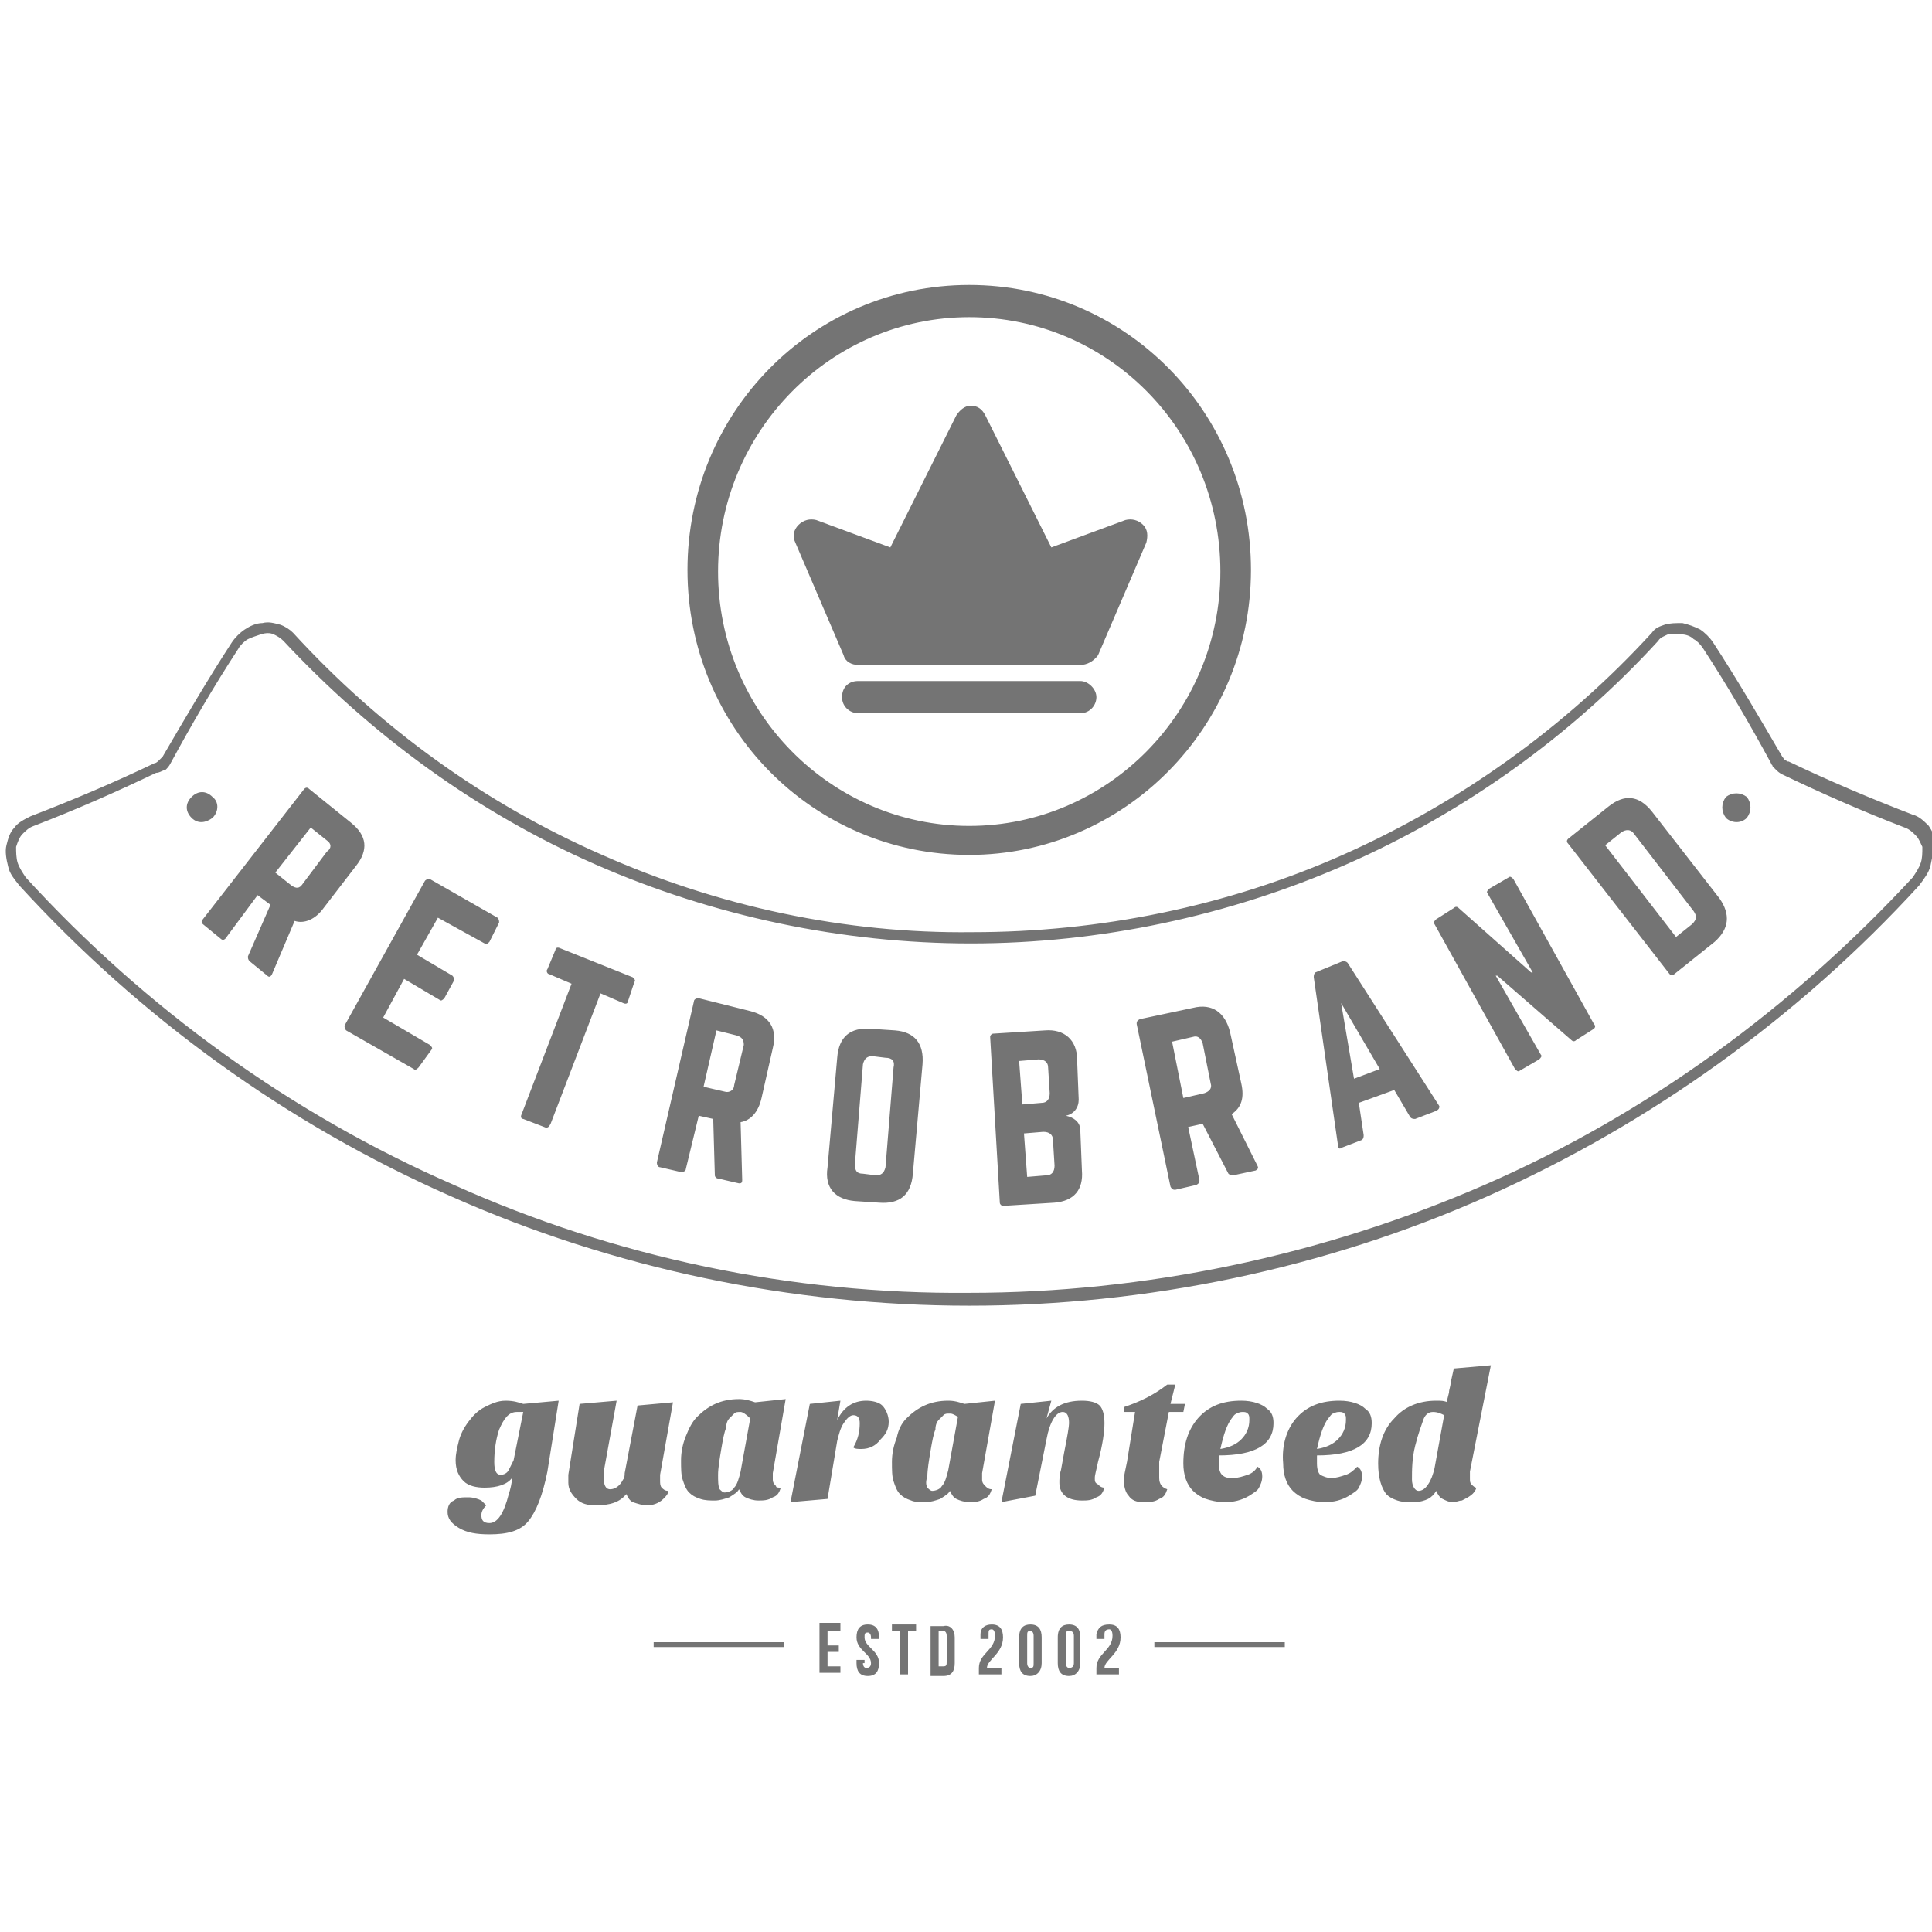 <svg xmlns:xlink="http://www.w3.org/1999/xlink" xmlns="http://www.w3.org/2000/svg" viewBox="0 0 120 120" width="120"  height="120" >
												<style type="text/css">
													.st0 {
														fill: #3A3A3A;
													}
												</style>
												<path class="st0" d="M119.9,53.8c-0.1,0.4-0.4,0.8-0.7,1.2c-7.5,8.2-16.7,14.8-26.8,19.3c-10.1,4.5-21.2,6.8-32.2,6.8
												c-11,0-22.1-2.3-32.2-6.8C17.8,69.8,8.7,63.2,1.2,55c-0.3-0.4-0.6-0.7-0.7-1.2c-0.1-0.4-0.2-0.9-0.1-1.3c0.1-0.4,0.2-0.8,0.5-1.1
												c0.2-0.3,0.6-0.5,1-0.7c2.6-1,5.2-2.1,7.7-3.3c0.1,0,0.2-0.1,0.3-0.2c0.1-0.1,0.1-0.1,0.2-0.2c1.4-2.4,2.8-4.8,4.3-7.1
												c0.2-0.3,0.5-0.6,0.8-0.8c0.3-0.2,0.7-0.4,1.1-0.4c0.4-0.1,0.7,0,1.1,0.1c0.3,0.1,0.6,0.3,0.8,0.5c5.4,5.9,11.9,10.6,19.2,13.8
												c7.2,3.2,15.1,4.9,23,4.8c7.9,0,15.8-1.6,23-4.8c7.2-3.2,13.8-7.9,19.2-13.8c0.2-0.3,0.5-0.4,0.8-0.5c0.3-0.1,0.7-0.1,1.1-0.1
												c0.4,0.1,0.7,0.2,1.1,0.4c0.3,0.2,0.6,0.5,0.8,0.8c1.5,2.3,2.9,4.7,4.3,7.1c0.1,0.1,0.1,0.2,0.2,0.2l0,0c0.1,0.1,0.1,0.1,0.2,0.1
												c2.5,1.2,5.1,2.3,7.7,3.3c0.4,0.1,0.7,0.4,1,0.7c0.2,0.3,0.4,0.7,0.5,1.1C120,53,120,53.4,119.9,53.8z M119,51.9
												c-0.2-0.2-0.4-0.4-0.7-0.5c-2.6-1-5.1-2.1-7.6-3.3c-0.2-0.1-0.3-0.2-0.4-0.3l-0.2-0.2l0,0c0-0.1-0.1-0.1-0.1-0.2
												c-1.3-2.4-2.7-4.8-4.2-7.1c-0.2-0.3-0.4-0.5-0.6-0.6c-0.2-0.2-0.5-0.3-0.8-0.3c-0.3,0-0.6,0-0.8,0c-0.2,0.1-0.5,0.2-0.6,0.4
												c-5.4,5.9-12.1,10.7-19.4,13.9c-7.3,3.2-15.3,4.9-23.3,4.9c-8,0-16-1.7-23.3-4.9c-7.3-3.2-13.9-8-19.4-13.9
												c-0.2-0.2-0.4-0.3-0.6-0.4c-0.2-0.1-0.5-0.1-0.8,0c-0.3,0.1-0.6,0.2-0.8,0.3s-0.5,0.4-0.6,0.6c-1.5,2.3-2.9,4.7-4.2,7.1
												c-0.1,0.2-0.2,0.3-0.3,0.4C10,47.9,9.9,48,9.7,48c-2.5,1.2-5,2.3-7.6,3.3c-0.3,0.1-0.5,0.3-0.7,0.5c-0.2,0.2-0.3,0.5-0.4,0.8
												c0,0.3,0,0.7,0.1,1c0.1,0.3,0.3,0.6,0.5,0.9c7.4,8.1,16.5,14.7,26.6,19.1c10,4.5,21,6.8,32,6.7c10.9,0,21.9-2.3,32-6.7
												c10.1-4.4,19.1-11,26.6-19.1c0.2-0.3,0.4-0.6,0.5-0.9c0.1-0.3,0.1-0.6,0.1-1C119.3,52.4,119.2,52.1,119,51.9z M107.2,50.8
												c-0.3-0.4-0.3-0.9,0-1.3c0.4-0.3,0.9-0.3,1.3,0c0.3,0.4,0.3,0.9,0,1.3C108.1,51.2,107.5,51.1,107.2,50.8z M106.5,58.5l-2.5,2
												c-0.1,0.1-0.2,0.1-0.3,0l-6.3-8.1c-0.1-0.1-0.1-0.2,0-0.3l2.5-2c1-0.8,1.9-0.7,2.7,0.3l4.2,5.4C107.5,56.8,107.4,57.7,106.5,58.5z
												 M105.2,56.6l-3.7-4.8c-0.2-0.3-0.5-0.3-0.8-0.1l-1,0.8l4.4,5.7l1-0.8C105.4,57.1,105.4,56.9,105.2,56.6z M99,63.9l-1.1,0.7
												c-0.1,0.1-0.2,0.1-0.3,0l-4.6-4l-0.1,0l2.8,4.9c0.1,0.1,0,0.2-0.1,0.3l-1.2,0.7c-0.1,0.1-0.2,0-0.3-0.1l-5-9c-0.1-0.1,0-0.2,0.1-0.3
												l1.1-0.7c0.1-0.1,0.2-0.1,0.3,0l4.5,4l0.1,0l-2.8-4.9c-0.1-0.1,0-0.2,0.1-0.3l1.2-0.7c0.1-0.1,0.2,0,0.3,0.1l5,9
												C99.1,63.7,99.1,63.8,99,63.9z M89.2,69l-1.3,0.5c-0.1,0-0.2,0-0.3-0.1l-1-1.7l-2.2,0.8l0.3,2c0,0.1,0,0.2-0.1,0.3l-1.3,0.5
												c-0.1,0.1-0.2,0-0.2-0.2l-1.5-10.4c0-0.1,0-0.2,0.1-0.3l1.7-0.7c0.1,0,0.2,0,0.3,0.1l5.7,8.9C89.4,68.8,89.4,68.9,89.2,69z
												 M83.3,62.3l0.8,4.7l1.6-0.6L83.3,62.3z M76.6,73c-0.1,0-0.2,0-0.3-0.1l-1.6-3.1l-0.9,0.2l0.7,3.3c0,0.1,0,0.2-0.2,0.3l-1.3,0.3
												c-0.1,0-0.2,0-0.3-0.2l-2.1-10.1c0-0.1,0-0.2,0.2-0.3l3.3-0.7c1.2-0.3,2,0.3,2.3,1.5l0.7,3.2c0.2,0.9,0,1.5-0.6,1.9l1.6,3.2
												c0.1,0.2,0,0.2-0.1,0.3L76.6,73z M74.7,64.8c-0.1-0.3-0.3-0.5-0.6-0.4l-1.3,0.3l0.7,3.5l1.3-0.3c0.3-0.1,0.5-0.3,0.4-0.6L74.7,64.8z
												 M65.5,74.7l-3.2,0.2c-0.1,0-0.2-0.1-0.2-0.2l-0.6-10.3c0-0.1,0.1-0.2,0.2-0.2l3.2-0.2c1.2-0.1,2,0.6,2,1.8l0.1,2.5
												c0,0.5-0.3,0.9-0.8,1l0,0c0.5,0.1,0.9,0.4,0.9,0.9l0.1,2.5C67.3,73.9,66.7,74.6,65.5,74.7z M65.1,66.3c0-0.3-0.2-0.5-0.6-0.5
												l-1.2,0.1l0.2,2.7l1.2-0.1c0.3,0,0.5-0.2,0.5-0.6L65.1,66.3z M65.4,70.8c0-0.3-0.2-0.5-0.6-0.5l-1.2,0.1l0.2,2.7L65,73
												c0.3,0,0.5-0.2,0.5-0.6L65.4,70.8z M54.6,74.7l-1.5-0.1c-1.2-0.1-1.9-0.8-1.7-2.1l0.6-6.8c0.1-1.3,0.8-1.9,2.1-1.8l1.5,0.1
												c1.2,0.1,1.8,0.8,1.7,2.1l-0.6,6.8C56.6,74.2,55.9,74.8,54.6,74.7z M55,65.7l-0.8-0.1c-0.3,0-0.5,0.1-0.6,0.5l-0.5,6.2
												c0,0.4,0.1,0.6,0.5,0.6l0.8,0.1c0.3,0,0.5-0.1,0.6-0.5l0.5-6.2C55.6,65.9,55.4,65.7,55,65.7z M47.3,68.2c-0.2,0.9-0.7,1.4-1.3,1.5
												l0.1,3.6c0,0.2-0.1,0.2-0.2,0.2l-1.3-0.3c-0.1,0-0.2-0.1-0.2-0.2l-0.1-3.5l-0.9-0.2l-0.8,3.3c0,0.1-0.1,0.2-0.3,0.2l-1.3-0.3
												c-0.1,0-0.2-0.1-0.2-0.3l2.3-10c0-0.1,0.1-0.2,0.3-0.2l3.2,0.8c1.2,0.3,1.7,1.1,1.4,2.3L47.3,68.2z M45.7,64.3L44.5,64l-0.8,3.5
												l1.3,0.3c0.3,0.1,0.6-0.1,0.6-0.4l0.6-2.5C46.2,64.6,46.1,64.4,45.7,64.3z M39,62.2c0,0.1-0.1,0.2-0.3,0.1l-1.4-0.6l-3.1,8.1
												C34.1,70,34,70.1,33.8,70l-1.3-0.5c-0.1,0-0.2-0.1-0.1-0.3l3.1-8.1l-1.4-0.6c-0.1,0-0.2-0.2-0.1-0.3l0.5-1.2c0-0.1,0.1-0.2,0.3-0.1
												l4.5,1.8c0.1,0.1,0.2,0.2,0.1,0.3L39,62.2z M30.4,58.5c-0.1,0.1-0.2,0.2-0.3,0.1L27.2,57l-1.3,2.3l2.2,1.3c0.1,0.1,0.1,0.2,0.1,0.3
												L27.6,62c-0.1,0.1-0.2,0.2-0.3,0.1l-2.2-1.3l-1.3,2.4l2.9,1.7c0.1,0.1,0.2,0.2,0.1,0.3L26,66.3c-0.1,0.1-0.2,0.2-0.3,0.1l-4.2-2.4
												c-0.1-0.1-0.1-0.2-0.1-0.3l5-9c0.1-0.1,0.2-0.1,0.3-0.1l4.2,2.4c0.1,0.1,0.1,0.2,0.1,0.3L30.4,58.5z M20.1,56.4
												c-0.5,0.7-1.2,1-1.8,0.8l-1.4,3.3c-0.1,0.2-0.2,0.2-0.3,0.1l-1.1-0.9c-0.1-0.1-0.1-0.2-0.1-0.3l1.4-3.2L16,55.6L14,58.3
												c-0.1,0.1-0.2,0.1-0.3,0l-1.1-0.9c-0.1-0.1-0.1-0.2,0-0.3l6.3-8.1c0.1-0.1,0.2-0.1,0.3,0l2.6,2.1c1,0.8,1.1,1.7,0.3,2.7L20.1,56.4z
												 M20.3,52.2l-1-0.8l-2.2,2.8l1,0.8c0.3,0.2,0.5,0.2,0.7-0.1l1.5-2C20.6,52.7,20.6,52.4,20.3,52.2z M11.9,50.8
												c-0.4-0.4-0.4-0.9,0-1.3c0.4-0.4,0.9-0.4,1.3,0c0.4,0.3,0.4,0.9,0,1.3C12.8,51.1,12.3,51.2,11.9,50.8z M60.2,53.1
												c-9.7,0-17.5-7.9-17.5-17.7c0-9.8,7.8-17.7,17.5-17.7c9.7,0,17.5,7.9,17.5,17.7C77.7,45.2,69.8,53.1,60.2,53.1z M60.2,19.7
												c-8.6,0-15.6,7.1-15.6,15.8c0,8.7,7,15.8,15.6,15.8s15.6-7.1,15.6-15.8C75.8,26.7,68.8,19.7,60.2,19.7z M67.1,41.3H53.3
												c-0.4,0-0.8-0.2-0.9-0.6l-3-7c-0.2-0.4-0.1-0.8,0.2-1.1c0.3-0.3,0.7-0.4,1.1-0.3l4.6,1.7l4.1-8.2c0.2-0.3,0.5-0.6,0.9-0.6
												c0.4,0,0.7,0.2,0.9,0.6l4.1,8.2l4.6-1.7c0.4-0.1,0.8,0,1.1,0.3c0.3,0.3,0.3,0.7,0.2,1.1l-3,7C67.9,41.1,67.5,41.3,67.1,41.3z
												 M53.3,42.3h13.8c0.5,0,1,0.5,1,1c0,0.5-0.4,1-1,1H53.3c-0.5,0-1-0.4-1-1C52.3,42.7,52.7,42.3,53.3,42.3z M29.1,93
												c0.3,0,0.6,0.1,0.8,0.2c0.1,0.1,0.2,0.2,0.3,0.3c-0.2,0.2-0.3,0.4-0.3,0.6c0,0.3,0.1,0.5,0.5,0.5c0.5,0,0.9-0.6,1.2-1.8
												c0.1-0.3,0.2-0.7,0.2-1c-0.3,0.4-0.9,0.6-1.7,0.6c-0.5,0-1-0.1-1.3-0.4c-0.3-0.3-0.5-0.7-0.5-1.3c0-0.4,0.1-0.8,0.2-1.2
												c0.1-0.4,0.3-0.8,0.6-1.2c0.3-0.4,0.6-0.7,1-0.9c0.4-0.2,0.8-0.4,1.3-0.4c0.5,0,0.8,0.1,1.1,0.2l2.2-0.2L34,91.4
												c-0.3,1.5-0.7,2.5-1.2,3.1c-0.5,0.6-1.3,0.8-2.4,0.8c-0.8,0-1.4-0.1-1.9-0.4c-0.5-0.3-0.7-0.6-0.7-1c0-0.3,0.1-0.6,0.4-0.7
												C28.4,93,28.7,93,29.1,93z M32.5,87.7c0,0-0.1,0-0.1,0c-0.1,0-0.2,0-0.3,0c-0.5,0-0.8,0.4-1.1,1.1c-0.2,0.6-0.3,1.3-0.3,2
												c0,0.5,0.1,0.8,0.4,0.8c0.2,0,0.4-0.1,0.5-0.3c0.1-0.2,0.2-0.4,0.3-0.6L32.5,87.7z M36,87.2l2.3-0.2l-0.8,4.4c0,0.2,0,0.3,0,0.4
												c0,0.4,0.1,0.7,0.4,0.7c0.3,0,0.6-0.2,0.8-0.6c0.1-0.1,0.1-0.3,0.1-0.4l0.8-4.2l2.2-0.2l-0.8,4.5c0,0.1,0,0.2,0,0.4
												c0,0.1,0,0.3,0.1,0.4c0.1,0.1,0.2,0.2,0.4,0.2c0,0.2-0.1,0.3-0.3,0.5c-0.3,0.3-0.7,0.4-1,0.4s-0.6-0.1-0.9-0.2
												c-0.2-0.1-0.3-0.3-0.4-0.5c-0.4,0.5-1,0.7-1.9,0.7c-0.5,0-0.9-0.1-1.2-0.4c-0.3-0.3-0.5-0.6-0.5-1c0-0.2,0-0.4,0-0.5L36,87.2z
												 M48.7,102.3h-8.1V102h8.1V102.3z M48.5,92.4c-0.1,0.3-0.2,0.5-0.5,0.6c-0.3,0.2-0.6,0.2-0.9,0.2s-0.6-0.1-0.8-0.2
												c-0.2-0.1-0.3-0.3-0.4-0.5c-0.1,0.2-0.3,0.3-0.6,0.5c-0.3,0.1-0.6,0.2-0.9,0.2c-0.3,0-0.6,0-0.9-0.1c-0.3-0.1-0.5-0.2-0.7-0.4
												c-0.2-0.2-0.3-0.5-0.4-0.8c-0.1-0.3-0.1-0.7-0.1-1.2c0-0.5,0.1-1,0.3-1.5c0.2-0.5,0.4-0.9,0.7-1.2c0.7-0.7,1.5-1.1,2.6-1.1
												c0.4,0,0.7,0.1,1,0.2l1.9-0.2L48,91.5c0,0.1,0,0.2,0,0.4c0,0.2,0.1,0.3,0.2,0.4C48.2,92.4,48.3,92.4,48.5,92.4z M46,87.7
												c-0.2,0-0.3,0-0.4,0.1c-0.1,0.1-0.2,0.2-0.3,0.3c-0.1,0.1-0.2,0.3-0.2,0.6c-0.1,0.2-0.2,0.7-0.3,1.3c-0.1,0.6-0.2,1.2-0.2,1.6
												c0,0.4,0,0.7,0.1,0.9c0.1,0.1,0.2,0.2,0.3,0.2c0.2,0,0.5-0.1,0.6-0.3c0.2-0.2,0.3-0.6,0.4-1l0.6-3.3C46.3,87.8,46.1,87.7,46,87.7z
												 M52.2,87L52,88.2c0.4-0.8,1-1.2,1.8-1.2c0.4,0,0.8,0.1,1,0.3c0.2,0.2,0.4,0.6,0.4,1c0,0.5-0.2,0.8-0.5,1.1C54.4,89.8,54,90,53.5,90
												c-0.2,0-0.4,0-0.5-0.1c0.3-0.5,0.4-1,0.4-1.5c0-0.3-0.1-0.5-0.4-0.5c-0.2,0-0.4,0.2-0.6,0.5c-0.2,0.3-0.3,0.7-0.4,1.1l-0.6,3.6
												l-2.3,0.2l1.2-6.1L52.2,87z M52.2,101.3h-0.8v0.9h0.7v0.4h-0.7v0.9h0.8v0.4h-1.3v-3.1h1.3V101.3z M53.6,103.3c0,0.2,0.1,0.3,0.2,0.3
												c0.2,0,0.3-0.1,0.3-0.3c0-0.6-0.9-0.8-0.9-1.6c0-0.5,0.2-0.8,0.7-0.8c0.5,0,0.7,0.3,0.7,0.8v0.1h-0.5v-0.1c0-0.2-0.1-0.3-0.2-0.3
												c-0.2,0-0.2,0.1-0.2,0.3c0,0.6,0.9,0.8,0.9,1.6c0,0.5-0.2,0.8-0.7,0.8c-0.5,0-0.7-0.3-0.7-0.8v-0.2h0.5V103.3z M56.3,88.1
												c0.7-0.7,1.5-1.1,2.6-1.1c0.4,0,0.7,0.1,1,0.2l1.9-0.2L61,91.5c0,0.1,0,0.2,0,0.4c0,0.2,0.1,0.3,0.2,0.4c0.1,0.1,0.2,0.2,0.4,0.2
												c-0.1,0.3-0.2,0.5-0.5,0.6c-0.3,0.2-0.6,0.2-0.9,0.2s-0.6-0.1-0.8-0.2c-0.2-0.1-0.3-0.3-0.4-0.5c-0.1,0.2-0.3,0.3-0.6,0.5
												c-0.3,0.1-0.6,0.2-0.9,0.2c-0.3,0-0.7,0-0.9-0.1c-0.3-0.1-0.5-0.2-0.7-0.4c-0.2-0.2-0.3-0.5-0.4-0.8c-0.1-0.3-0.1-0.7-0.1-1.2
												c0-0.5,0.1-1,0.3-1.5C55.8,88.8,56,88.4,56.3,88.1z M57.6,92.4c0.1,0.1,0.2,0.2,0.3,0.2c0.2,0,0.5-0.1,0.6-0.3
												c0.2-0.2,0.3-0.6,0.4-1l0.6-3.3c-0.2-0.1-0.3-0.2-0.5-0.2c-0.2,0-0.3,0-0.4,0.1c-0.1,0.1-0.2,0.2-0.3,0.3c-0.1,0.1-0.2,0.3-0.2,0.6
												c-0.1,0.2-0.2,0.7-0.3,1.3c-0.1,0.6-0.2,1.2-0.2,1.6C57.5,92,57.5,92.2,57.6,92.4z M56.9,101.3h-0.5v2.7h-0.5v-2.7h-0.5v-0.4h1.5
												V101.3z M59.3,101.7v1.6c0,0.5-0.2,0.8-0.7,0.8h-0.8v-3.1h0.8C59,100.9,59.3,101.2,59.3,101.7z M58.3,101.3v2.2h0.3
												c0.2,0,0.2-0.1,0.2-0.3v-1.6c0-0.2-0.1-0.3-0.2-0.3H58.3z M61.6,100.9c0.5,0,0.7,0.3,0.7,0.8c0,1-1,1.4-1,1.9h0.9v0.4h-1.4v-0.4
												c0-0.9,1-1.1,1-2c0-0.3-0.1-0.4-0.2-0.4c-0.2,0-0.2,0.1-0.2,0.3v0.3h-0.5v-0.3C60.9,101.1,61.2,100.9,61.6,100.9z M64,100.9
												c0.5,0,0.7,0.3,0.7,0.8v1.6c0,0.5-0.3,0.8-0.7,0.8c-0.5,0-0.7-0.3-0.7-0.8v-1.6C63.3,101.1,63.6,100.9,64,100.9z M63.8,103.3
												c0,0.2,0.1,0.3,0.2,0.3c0.2,0,0.2-0.1,0.2-0.3v-1.7c0-0.2-0.1-0.3-0.2-0.3c-0.2,0-0.2,0.1-0.2,0.3V103.3z M62.2,93.3l1.2-6.1
												l1.9-0.2L65,88.1c0.4-0.7,1.1-1.1,2.2-1.1c0.5,0,0.9,0.1,1.1,0.3c0.2,0.2,0.3,0.6,0.3,1.1c0,0.5-0.1,1.3-0.4,2.4
												c-0.1,0.5-0.2,0.8-0.2,1c0,0.2,0,0.3,0.2,0.4c0.1,0.1,0.2,0.2,0.4,0.2c-0.1,0.3-0.2,0.5-0.5,0.6c-0.3,0.2-0.6,0.2-0.9,0.2
												c-0.9,0-1.4-0.4-1.4-1.1c0-0.2,0-0.5,0.1-0.8l0.2-1.1c0.2-1,0.3-1.6,0.3-1.8c0-0.4-0.1-0.7-0.4-0.7c-0.4,0-0.8,0.6-1,1.7l-0.7,3.5
												L62.2,93.3z M66.4,100.9c0.5,0,0.7,0.3,0.7,0.8v1.6c0,0.5-0.3,0.8-0.7,0.8c-0.5,0-0.7-0.3-0.7-0.8v-1.6
												C65.7,101.1,66,100.9,66.4,100.9z M66.2,103.3c0,0.2,0.1,0.3,0.2,0.3c0.2,0,0.3-0.1,0.3-0.3v-1.7c0-0.2-0.1-0.3-0.3-0.3
												c-0.2,0-0.2,0.1-0.2,0.3V103.3z M68.9,100.9c0.5,0,0.7,0.3,0.7,0.8c0,1-1,1.4-1,1.9h0.9v0.4h-1.4v-0.4c0-0.9,1-1.1,1-2
												c0-0.3-0.1-0.4-0.2-0.4c-0.2,0-0.3,0.1-0.3,0.3v0.3h-0.5v-0.3C68.2,101.1,68.4,100.9,68.9,100.9z M70.5,87.7h-0.7l0-0.3
												c0.9-0.3,1.8-0.7,2.7-1.4h0.5l-0.3,1.2h0.9l-0.1,0.5h-0.9l-0.6,3.1C72,91.3,72,91.6,72,91.8c0,0.4,0.2,0.6,0.5,0.7
												c-0.1,0.3-0.2,0.5-0.5,0.6c-0.3,0.2-0.6,0.2-1,0.2c-0.4,0-0.7-0.1-0.9-0.4c-0.2-0.2-0.3-0.6-0.3-1c0-0.2,0.1-0.6,0.2-1.1L70.5,87.7z
												 M76.6,91.8c0.3,0,0.6-0.1,0.9-0.2c0.3-0.1,0.5-0.3,0.6-0.5c0.2,0.1,0.3,0.3,0.3,0.6c0,0.3-0.1,0.5-0.2,0.7
												c-0.1,0.2-0.3,0.3-0.6,0.5c-0.5,0.3-1,0.4-1.5,0.4c-0.5,0-0.9-0.1-1.2-0.2c-0.3-0.1-0.6-0.3-0.8-0.5c-0.4-0.4-0.6-1-0.6-1.7
												c0-1.2,0.3-2.1,0.9-2.8c0.7-0.8,1.6-1.1,2.7-1.1c0.7,0,1.3,0.2,1.6,0.5c0.3,0.2,0.4,0.5,0.4,0.9c0,1.3-1.1,2-3.4,2
												c0,0.2,0,0.4,0,0.5c0,0.4,0.1,0.6,0.2,0.7C76.1,91.8,76.3,91.8,76.6,91.8z M77.1,89.4c0.3-0.3,0.5-0.7,0.5-1.2c0-0.2,0-0.3-0.1-0.4
												c-0.1-0.1-0.2-0.1-0.3-0.1c-0.1,0-0.2,0-0.4,0.1s-0.2,0.2-0.3,0.3c-0.3,0.4-0.5,1-0.7,1.9C76.4,89.9,76.8,89.7,77.1,89.4z
												 M79.8,102.3h-8.1V102h8.1V102.3z M80.5,88.1c0.7-0.8,1.6-1.1,2.7-1.1c0.7,0,1.3,0.2,1.6,0.5c0.3,0.2,0.4,0.5,0.4,0.9
												c0,1.3-1.1,2-3.4,2c0,0.2,0,0.4,0,0.5c0,0.4,0.1,0.6,0.2,0.7c0.2,0.1,0.4,0.2,0.7,0.2c0.3,0,0.6-0.1,0.9-0.2
												c0.3-0.1,0.5-0.3,0.7-0.5c0.2,0.1,0.3,0.3,0.3,0.6c0,0.3-0.1,0.5-0.2,0.7c-0.1,0.2-0.3,0.3-0.6,0.5c-0.5,0.3-1,0.4-1.5,0.4
												c-0.5,0-0.9-0.1-1.2-0.2c-0.3-0.1-0.6-0.3-0.8-0.5c-0.4-0.4-0.6-1-0.6-1.7C79.6,89.8,79.9,88.8,80.5,88.1z M83.1,89.4
												c0.3-0.3,0.5-0.7,0.5-1.2c0-0.2,0-0.3-0.1-0.4c-0.1-0.1-0.2-0.1-0.3-0.1c-0.1,0-0.2,0-0.4,0.1c-0.1,0-0.2,0.2-0.3,0.3
												c-0.3,0.4-0.5,1-0.7,1.9C82.4,89.9,82.8,89.7,83.1,89.4z M89.2,87c0.3,0,0.5,0,0.7,0.1c0,0,0-0.1,0-0.2l0.1-0.4
												c0-0.2,0.1-0.4,0.1-0.6l0.2-0.9l2.3-0.2l-1.3,6.6c0,0,0,0.1,0,0.2v0.2c0,0.2,0,0.3,0.1,0.4c0.1,0.1,0.2,0.2,0.3,0.2
												c-0.1,0.4-0.5,0.6-0.9,0.8c-0.2,0-0.3,0.1-0.6,0.1c-0.2,0-0.4-0.1-0.6-0.2c-0.2-0.1-0.3-0.3-0.4-0.5c-0.1,0.2-0.3,0.4-0.5,0.5
												c-0.2,0.1-0.5,0.2-0.9,0.2c-0.4,0-0.7,0-1-0.1c-0.3-0.1-0.5-0.2-0.7-0.4c-0.3-0.4-0.5-1-0.5-1.9c0-1.1,0.3-2.1,1-2.8
												C87.2,87.4,88.1,87,89.2,87z M88.1,92.6c0.2,0,0.4-0.1,0.6-0.4s0.3-0.6,0.4-1l0.6-3.3c-0.2-0.1-0.4-0.2-0.7-0.2
												c-0.3,0-0.5,0.2-0.6,0.5c-0.1,0.3-0.3,0.8-0.5,1.6c-0.2,0.8-0.2,1.5-0.2,2.1C87.7,92.3,87.9,92.6,88.1,92.6z" fill-opacity="0.7" fill="#FFFFFF"></path>
											</svg>
